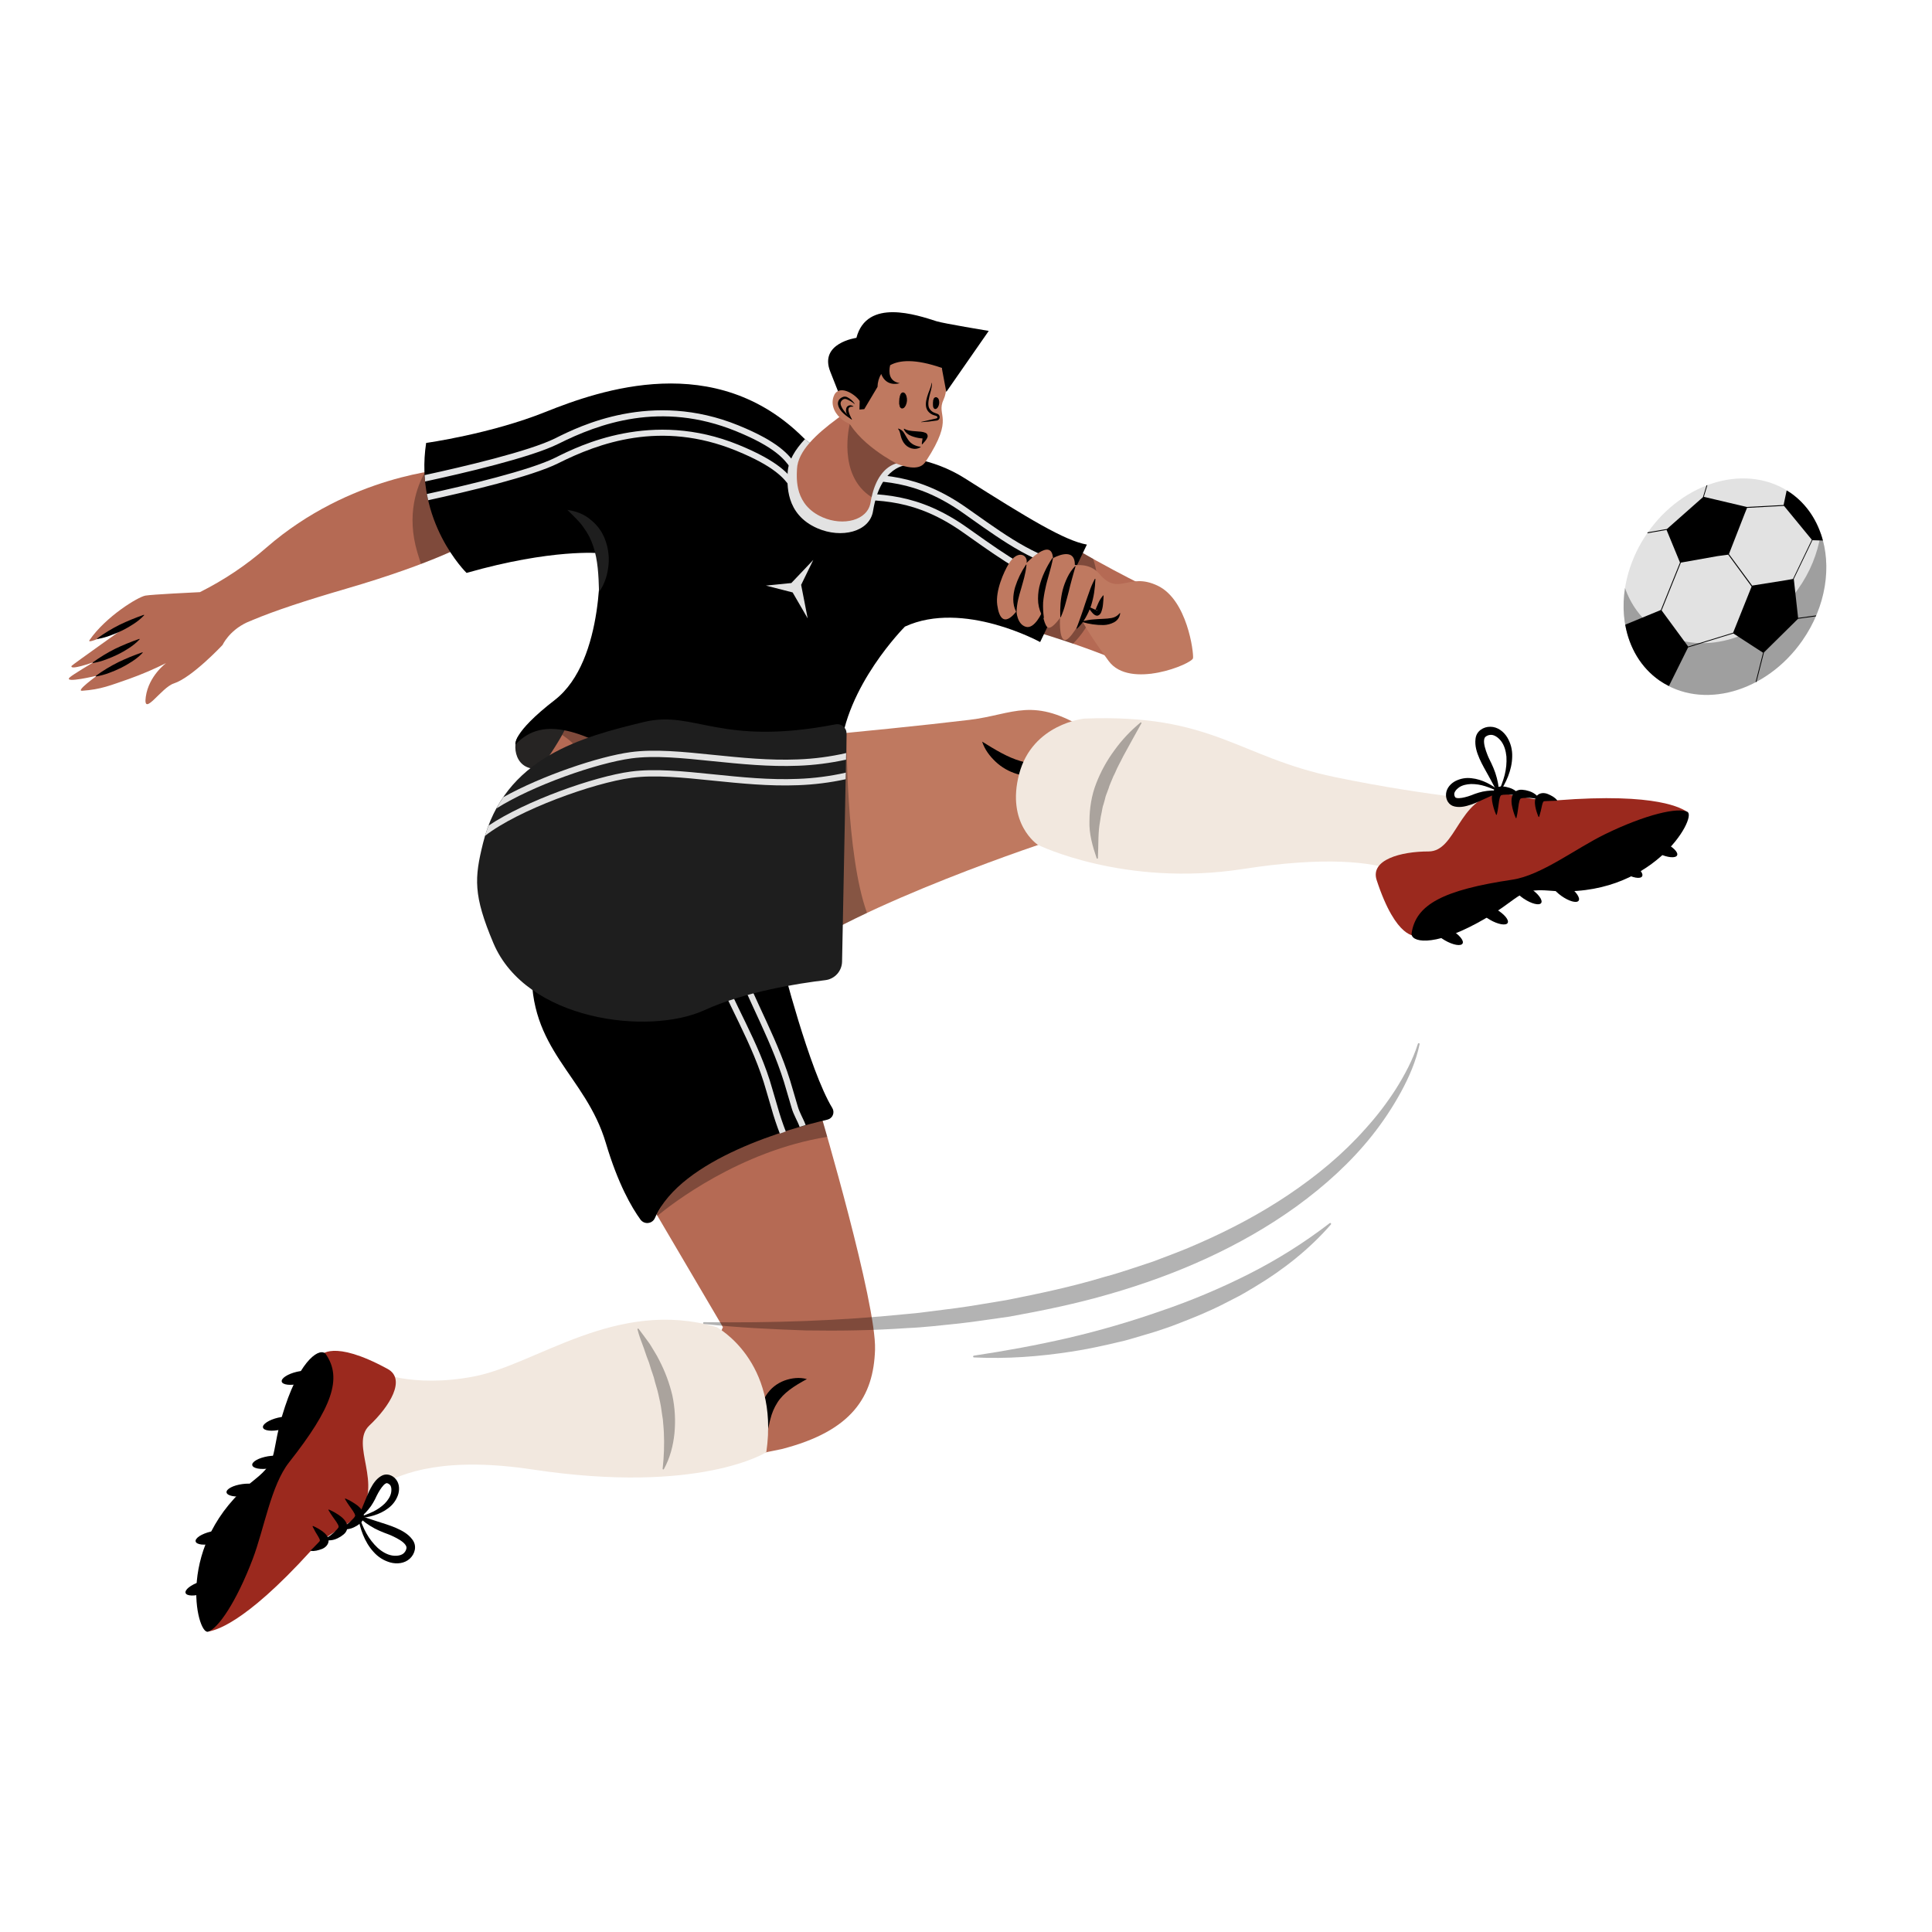 <svg width="165" height="165" viewBox="0 0 165 165" fill="none" xmlns="http://www.w3.org/2000/svg">
<path d="M40.245 46.258L38.182 40.069C38.182 40.069 29.908 40.554 22.77 46.75C21.034 48.266 19.135 49.541 17.072 50.571C16.505 50.598 13.014 50.767 12.423 50.866C11.782 50.975 9.034 52.659 7.65 54.663C7.253 55.234 11.146 53.25 11.146 53.25C11.146 53.25 6.153 56.791 6.115 56.868C5.906 57.3 8.002 56.55 8.002 56.55C8.002 56.55 6.172 57.633 5.945 57.862C5.411 58.395 8.288 57.702 8.288 57.702C8.288 57.702 6.437 59.034 7.007 58.994C8.635 58.883 9.443 58.525 11.015 57.984C12.1 57.595 13.155 57.145 14.185 56.631C14.185 56.631 12.703 57.712 12.451 59.51C12.196 61.309 13.777 58.714 14.845 58.369C16.407 57.863 19.008 55.081 19.008 55.081C19.008 55.081 19.551 53.883 21.061 53.169C21.153 53.13 21.249 53.09 21.343 53.049C21.402 53.027 21.457 53.001 21.519 52.98V52.975C23.483 52.147 26.158 51.272 29.547 50.284C37.299 48.027 40.245 46.258 40.245 46.258Z" fill="#B56A54"/>
<path d="M12.294 52.563C12.025 52.843 11.726 53.087 11.397 53.297C11.091 53.498 10.775 53.68 10.447 53.842C10.12 54.001 9.785 54.144 9.443 54.268C9.082 54.405 8.711 54.507 8.329 54.57H8.317C8.3 54.574 8.291 54.565 8.288 54.55C8.286 54.539 8.29 54.531 8.298 54.526C8.902 54.084 9.539 53.697 10.208 53.362C10.88 53.039 11.571 52.755 12.275 52.511C12.291 52.506 12.301 52.511 12.308 52.527C12.312 52.535 12.31 52.544 12.303 52.553L12.294 52.563Z" fill="black"/>
<path d="M11.911 54.617C11.641 54.897 11.342 55.141 11.014 55.351C10.708 55.552 10.391 55.734 10.063 55.895C9.736 56.055 9.401 56.196 9.059 56.322C8.698 56.459 8.327 56.561 7.946 56.624H7.934C7.916 56.626 7.908 56.619 7.904 56.602C7.904 56.593 7.908 56.585 7.915 56.578C8.52 56.138 9.156 55.749 9.824 55.414C10.498 55.091 11.187 54.809 11.893 54.565C11.909 54.558 11.919 54.563 11.925 54.581C11.928 54.589 11.926 54.598 11.919 54.605L11.911 54.617Z" fill="black"/>
<path d="M38.679 41.565L37.527 40.133C37.216 40.171 36.802 40.231 36.302 40.32C35.601 41.554 34.686 43.964 35.647 47.188C35.754 47.542 35.853 47.86 35.948 48.161C38.976 47.011 40.245 46.252 40.245 46.252L38.679 41.565Z" fill="black" fill-opacity="0.298"/>
<path d="M69.071 62.889C72.985 62.544 79 61.938 82.799 61.478C86.597 61.019 88.21 59.408 92.927 62.399L89.935 71.728C89.935 71.728 73.219 77.187 66.765 82.117L69.071 62.889Z" fill="#BF7960"/>
<path d="M83.878 63.338C85.035 64.054 86.065 64.683 87.165 65.001C87.716 65.168 88.28 65.242 88.856 65.221C89.452 65.24 90.049 65.084 90.738 64.983C90.291 65.493 89.703 65.924 89.002 66.107C88.282 66.321 87.563 66.318 86.847 66.098C86.154 65.888 85.544 65.538 85.016 65.041C84.513 64.563 84.093 64.001 83.878 63.338Z" fill="black"/>
<path d="M12.171 55.765C11.899 56.045 11.6 56.289 11.272 56.497C10.966 56.698 10.65 56.88 10.321 57.044C9.996 57.203 9.661 57.346 9.321 57.47C8.96 57.607 8.589 57.707 8.207 57.771H8.195C8.178 57.774 8.169 57.767 8.166 57.75C8.164 57.74 8.168 57.733 8.176 57.726C8.78 57.284 9.417 56.898 10.086 56.562C10.76 56.239 11.449 55.956 12.153 55.712C12.171 55.706 12.181 55.712 12.186 55.727C12.19 55.737 12.188 55.746 12.181 55.753L12.171 55.765Z" fill="black"/>
<path d="M44.192 62.996C43.721 63.788 44.019 66.39 46.911 65.469C49.806 64.548 48.565 61.091 48.565 61.091L45.189 62.013C45.189 62.013 44.376 62.686 44.192 62.996Z" fill="#262423"/>
<path d="M44.669 67.676C44.669 67.676 47.992 63.369 48.642 61.423L52.157 62.076L44.669 67.676Z" fill="#B56A54"/>
<path d="M50.447 61.832L48.306 62.203C48.218 62.382 48.12 62.568 48.012 62.762C48.524 63.111 49.191 63.637 49.385 64.123L49.471 64.085L51.045 62.908L50.447 61.832Z" fill="black" fill-opacity="0.298"/>
<path d="M83.846 52.465C87.163 53.64 91.025 54.529 96.092 56.667C101.159 58.807 96.159 56.17 96.159 56.17L98.261 50.297C98.261 50.297 92.979 47.766 88.778 44.949L83.846 52.465Z" fill="#B56A54"/>
<path d="M85.79 53.109C87.548 53.666 89.473 54.23 91.64 54.976C94.299 52.269 93.893 49.335 93.359 47.73C92.988 47.52 92.608 47.303 92.218 47.08L85.79 53.109Z" fill="black" fill-opacity="0.298"/>
<path d="M54.923 101.755L60.067 98.024L70.101 95.19C70.101 95.19 74.86 111.279 74.731 115.27C74.604 119.259 72.791 122.215 66.744 123.76L64.006 124.317L61.097 114.885L61.739 113.34L54.923 101.755Z" fill="#B56A54"/>
<path d="M68.912 117.779C67.807 118.375 66.913 118.956 66.39 119.788C66.115 120.221 65.918 120.689 65.796 121.187C65.717 121.445 65.682 121.727 65.608 122.011C65.57 122.313 65.514 122.614 65.443 122.911C65.283 122.635 65.151 122.348 65.044 122.047C64.99 121.739 64.886 121.421 64.898 121.091C64.873 120.39 65.051 119.745 65.433 119.158C65.82 118.565 66.346 118.147 67.009 117.899C67.629 117.679 68.29 117.607 68.912 117.779Z" fill="black"/>
<path d="M70.101 95.19L60.938 97.775L59.563 98.386L58.759 98.971L56.09 103.737L56.147 103.833C57.296 102.881 63.159 98.295 70.651 97.091C70.316 95.917 70.101 95.19 70.101 95.19Z" fill="black" fill-opacity="0.298"/>
<path d="M72.299 62.652L70.089 65.168L70.321 79.855C71.479 79.217 72.739 78.581 74.045 77.964C72.232 72.995 72.299 62.652 72.299 62.652Z" fill="black" fill-opacity="0.298"/>
<path d="M45.42 82.433L66.76 82.113C66.76 82.113 69.111 91.398 71.083 94.631C71.138 94.722 71.17 94.822 71.177 94.928C71.186 95.033 71.168 95.136 71.127 95.234C71.086 95.332 71.024 95.416 70.942 95.483C70.861 95.552 70.768 95.599 70.663 95.623C67.561 96.344 58.163 98.921 55.937 104.014C55.887 104.13 55.812 104.228 55.71 104.306C55.607 104.383 55.493 104.43 55.366 104.445C55.239 104.462 55.117 104.445 54.998 104.395C54.88 104.344 54.784 104.268 54.706 104.167C53.938 103.111 52.778 101.104 51.742 97.62C50.004 91.766 45.104 89.708 45.42 82.433Z" fill="black"/>
<path d="M66.387 94.457L65.96 93.003C64.845 88.997 62.49 85.439 61.385 82.244L60.818 82.252C61.932 85.449 64.309 89.079 65.441 93.146L65.868 94.603C66.094 95.416 66.345 96.147 66.6 96.814C66.772 96.752 66.94 96.693 67.11 96.633C66.856 95.978 66.61 95.258 66.387 94.457Z" fill="#E2E2E2"/>
<path d="M68.121 94.457L67.693 93.003C66.579 88.987 64.372 85.365 63.264 82.168L62.698 82.177C63.817 85.379 66.04 89.069 67.174 93.146L67.602 94.603C67.77 95.207 68.105 95.717 68.291 96.24C68.465 96.183 68.636 96.128 68.805 96.08C68.619 95.559 68.288 95.054 68.121 94.457Z" fill="#E2E2E2"/>
<path d="M68.64 37.407C71.147 39.913 76.96 37.407 82.397 40.848C87.831 44.291 90.939 46.176 92.824 46.509L88.832 54.835C88.832 54.835 82.27 51.222 77.287 53.512C77.287 53.512 72.168 58.628 71.765 64.293C71.361 69.96 58.494 67.478 54.249 65.049C50.002 62.621 46.451 60.957 44.024 63.589C44.024 63.589 43.689 62.642 47.372 59.788C51.765 56.391 51.215 47.243 51.215 47.243C51.215 47.243 47.157 46.841 39.846 48.929C39.846 48.929 35.365 44.571 36.394 37.828C36.394 37.828 41.884 37.065 46.578 35.184C51.272 33.304 61.101 29.874 68.64 37.407Z" fill="black"/>
<path d="M36.307 41.121C39.524 40.427 45.344 39.076 47.685 37.905C51.123 36.187 56.437 34.203 62.874 36.831C66.227 38.201 66.987 39.237 67.488 39.923C68.045 40.681 68.401 41.045 70.409 41.045C70.819 41.045 71.225 41.042 71.624 41.037C75.166 41.002 78.227 40.97 82.285 43.835L82.83 44.222C85.92 46.41 88.392 48.154 91.728 48.799L91.967 48.302C88.705 47.714 86.319 46.032 83.141 43.782L82.594 43.397C78.394 40.428 75.108 40.465 71.615 40.497C71.218 40.502 70.816 40.506 70.405 40.506C68.582 40.506 68.374 40.224 67.92 39.605C67.38 38.87 66.567 37.759 63.073 36.333C55.667 33.308 49.472 36.405 47.439 37.422C45.203 38.545 39.474 39.88 36.266 40.575C36.276 40.76 36.29 40.941 36.307 41.121Z" fill="#E4E5E6"/>
<path d="M91.241 49.809C88.338 49.115 86.077 47.518 83.141 45.44L82.593 45.053C78.392 42.085 75.102 42.121 71.613 42.154C71.216 42.159 70.814 42.163 70.403 42.163C68.58 42.163 68.374 41.879 67.918 41.26C67.378 40.526 66.565 39.416 63.071 37.989C55.665 34.965 49.472 38.062 47.437 39.081C45.242 40.179 39.7 41.484 36.458 42.19C36.492 42.371 36.529 42.548 36.568 42.721C39.83 42.011 45.404 40.702 47.68 39.562C51.117 37.843 56.432 35.86 62.868 38.488C66.222 39.858 66.981 40.894 67.483 41.58C68.04 42.338 68.396 42.702 70.403 42.702C70.814 42.702 71.22 42.697 71.618 42.694C75.157 42.661 78.222 42.625 82.28 45.493L82.828 45.88C85.692 47.908 88.024 49.553 91.004 50.297L91.241 49.809Z" fill="#E4E5E6"/>
<path d="M67.272 40.336C67.227 41.348 67.052 43.919 69.812 45.119C71.847 46.006 74.269 45.437 74.561 43.648C75.197 39.725 77.478 39.715 77.478 39.715L77.38 39.04C73.769 38.483 70.51 39.11 68.747 37.5C67.898 38.411 67.317 39.359 67.272 40.336Z" fill="#E2E2E2"/>
<path d="M75.822 32.402C74.47 34.237 68.201 36.981 68.066 40.056C68.026 40.932 67.875 43.142 70.255 44.181C72.01 44.947 74.1 44.456 74.349 42.912C74.896 39.529 76.866 39.521 76.866 39.521L75.822 32.402Z" fill="#B56A54"/>
<path d="M76.868 39.521L76.765 38.809L72.569 36.231C72.569 36.231 71.464 40.59 74.443 42.46C75.082 39.535 76.868 39.521 76.868 39.521Z" fill="black" fill-opacity="0.298"/>
<path d="M72.174 35.399C71.304 33.017 71.349 31.058 73.678 29.349C77.722 26.383 81.809 31.494 80.587 34.119C79.912 35.571 81.567 35.57 79.106 39.349C78.867 39.717 78.445 40.282 76.639 39.626C76.644 39.624 73.073 37.85 72.174 35.399Z" fill="#BF7960"/>
<path d="M79.991 27.438C78.298 26.895 74.032 25.443 73.14 28.854C73.14 28.854 69.922 29.289 70.912 31.749C72.184 34.911 71.816 34.21 71.816 34.21L71.981 35.095L73.812 34.942L74.943 33.041C74.953 32.648 75.056 32.278 75.256 31.938C75.716 33.119 76.837 32.723 76.837 32.723C75.926 32.565 75.883 31.818 76.02 31.192C76.797 30.757 78.131 30.62 80.431 31.419L80.817 33.473L84.442 28.262C84.442 28.262 80.573 27.622 79.991 27.438Z" fill="black"/>
<path d="M73.421 34.243C72.966 33.584 71.558 32.756 71.183 33.889C70.656 35.497 73.033 36.81 73.375 36.065L73.421 34.243Z" fill="#BF7960"/>
<path d="M72.739 35.798C72.677 35.688 71.131 34.494 72.057 34.069C72.322 33.947 72.989 34.495 72.989 34.495L72.739 35.798Z" fill="#BF7960"/>
<path d="M72.731 35.807C72.485 35.673 72.258 35.511 72.05 35.322C71.939 35.226 71.842 35.117 71.761 34.994C71.663 34.858 71.598 34.708 71.567 34.543C71.552 34.439 71.566 34.339 71.605 34.243C71.646 34.146 71.708 34.069 71.794 34.007C71.87 33.949 71.956 33.907 72.049 33.882C72.15 33.861 72.248 33.873 72.344 33.914C72.616 34.045 72.834 34.237 72.997 34.49C73.004 34.494 73.004 34.499 72.997 34.504C72.994 34.509 72.989 34.509 72.985 34.504C72.775 34.329 72.543 34.193 72.289 34.093C72.04 33.988 71.743 34.26 71.792 34.514C71.841 34.769 72.009 35.002 72.181 35.207C72.351 35.411 72.561 35.59 72.753 35.793C72.758 35.796 72.758 35.801 72.753 35.807C72.75 35.81 72.746 35.81 72.741 35.807H72.731Z" fill="black"/>
<path d="M72.745 35.839C72.628 35.767 72.526 35.676 72.444 35.568C72.359 35.451 72.298 35.325 72.26 35.188C72.246 35.104 72.246 35.02 72.26 34.935C72.272 34.824 72.325 34.734 72.418 34.671C72.612 34.557 72.769 34.629 72.887 34.707C72.891 34.712 72.891 34.717 72.887 34.722C72.884 34.726 72.882 34.727 72.877 34.727C72.757 34.727 72.619 34.721 72.53 34.801C72.44 34.882 72.451 35.021 72.476 35.138C72.504 35.26 72.543 35.377 72.598 35.489C72.647 35.606 72.71 35.709 72.757 35.833C72.758 35.838 72.757 35.841 72.751 35.843C72.75 35.844 72.748 35.844 72.745 35.843V35.839Z" fill="black"/>
<path d="M41.25 72.016C43.069 64.646 49.763 62.929 54.971 61.667C59.342 60.607 61.401 63.788 71.361 61.861C71.478 61.839 71.593 61.842 71.708 61.873C71.823 61.903 71.927 61.956 72.018 62.033C72.109 62.111 72.177 62.202 72.227 62.31C72.277 62.418 72.299 62.533 72.298 62.652L71.916 82.118C71.913 82.316 71.875 82.505 71.803 82.689C71.731 82.873 71.627 83.038 71.497 83.184C71.364 83.33 71.21 83.449 71.034 83.54C70.859 83.631 70.674 83.688 70.478 83.71C68.198 83.983 63.613 84.693 60.16 86.273C55.378 88.459 44.937 87.165 42.139 80.549C40.403 76.434 40.518 74.984 41.25 72.016Z" fill="#1E1E1E"/>
<path d="M92.606 61.37C92.606 61.37 88.186 61.799 87.044 66.081C85.903 70.362 88.636 72.151 88.636 72.151C88.636 72.151 96.011 75.792 106.16 74.216C120.252 72.028 121.754 76.156 121.754 76.156L128.396 68.487C128.396 68.487 122.275 68.078 114.003 66.366C105.731 64.654 103.591 60.942 92.606 61.37Z" fill="#F2E8DF"/>
<path d="M117.573 75.168C117 73.422 119.64 72.717 122.009 72.717C124.379 72.717 124.542 68.152 127.982 67.793C128.935 67.695 131.111 68.492 132.962 68.351C141.653 67.669 143.679 69.077 144.121 69.352C144.734 69.735 120.938 79.918 120.938 79.918C120.938 79.918 119.255 80.297 117.573 75.168Z" fill="#9B291E"/>
<path d="M120.558 79.688C120.93 77.246 123.255 76.007 129.164 75.127C131.631 74.759 134.592 72.452 137.089 71.237C140.577 69.541 143.334 68.918 144.121 69.348C144.951 69.8 141.092 76.814 132.371 76.068C129.472 75.821 129.984 76.761 126.148 78.837C122.312 80.914 120.442 80.45 120.558 79.688Z" fill="black"/>
<path d="M127.92 67.786C128.164 67.213 128.367 66.727 128.504 66.186C128.635 65.67 128.685 65.147 128.654 64.616C128.607 64.116 128.466 63.642 128.2 63.295C127.932 62.947 127.571 62.729 127.285 62.762C127.139 62.772 127.005 62.82 126.888 62.908C126.808 62.971 126.77 63.044 126.747 63.204C126.706 63.528 126.856 64.025 127.043 64.491C127.134 64.73 127.26 64.958 127.377 65.208C127.5 65.467 127.609 65.732 127.703 66.003C127.796 66.282 127.872 66.566 127.928 66.854C127.961 67 127.97 67.155 127.988 67.306L128.011 67.537C128.011 67.576 128.011 67.617 128.011 67.659V67.774C128.006 67.784 128.025 67.774 127.995 67.82C127.94 67.844 127.945 67.817 127.939 67.82C127.928 67.803 127.939 67.836 127.92 67.786ZM127.999 67.786C127.982 67.739 127.994 67.772 127.987 67.76C127.982 67.765 127.987 67.741 127.94 67.76C127.918 67.799 127.933 67.784 127.928 67.789V67.782L127.92 67.76L127.897 67.712L127.853 67.617L127.756 67.428L127.555 67.052L127.15 66.302C126.878 65.804 126.584 65.316 126.354 64.79C126.124 64.264 125.94 63.697 126.015 63.1C126.05 62.782 126.196 62.526 126.448 62.332C126.699 62.152 126.98 62.064 127.287 62.068C127.899 62.071 128.42 62.48 128.721 62.968C129.025 63.479 129.167 64.03 129.147 64.625C129.13 65.773 128.614 66.889 127.995 67.782L127.999 67.786Z" fill="black"/>
<path d="M129.772 68.021C129.332 67.861 129.026 67.867 128.724 67.861C128.578 67.88 128.406 67.858 128.301 67.892C128.207 67.903 128.176 67.935 128.193 67.933C128.198 67.915 128.179 67.918 128.138 68.002C128.083 68.081 128.073 68.226 128.031 68.379C127.978 68.698 127.951 69.09 127.841 69.542L127.834 69.566C127.829 69.587 127.815 69.596 127.792 69.59C127.782 69.589 127.774 69.582 127.768 69.57C127.615 69.212 127.505 68.839 127.438 68.456C127.385 68.085 127.385 67.614 127.732 67.325C127.911 67.201 128.109 67.148 128.325 67.165C128.525 67.177 128.717 67.215 128.906 67.279C129.298 67.399 129.609 67.631 129.836 67.975C129.848 67.994 129.845 68.009 129.826 68.021C129.815 68.026 129.805 68.026 129.795 68.021H129.772Z" fill="black"/>
<path d="M131.447 68.3C131.108 68.181 130.759 68.128 130.4 68.14C130.254 68.159 130.082 68.14 129.977 68.172C129.882 68.183 129.851 68.216 129.869 68.212C129.876 68.193 129.855 68.197 129.814 68.281C129.759 68.36 129.75 68.504 129.707 68.659C129.654 68.977 129.628 69.369 129.516 69.821L129.511 69.845C129.506 69.867 129.491 69.876 129.468 69.869C129.458 69.867 129.449 69.86 129.446 69.848C129.291 69.491 129.181 69.12 129.114 68.734C129.061 68.363 129.061 67.894 129.408 67.604C129.589 67.482 129.786 67.428 130.001 67.449C130.2 67.461 130.393 67.499 130.582 67.562C130.974 67.683 131.285 67.915 131.512 68.258C131.52 68.272 131.519 68.284 131.508 68.296C131.5 68.31 131.486 68.313 131.471 68.308L131.447 68.3Z" fill="black"/>
<path d="M132.92 68.386C132.535 68.386 132.244 68.416 131.991 68.42C131.947 68.418 131.902 68.423 131.857 68.435C131.871 68.456 131.804 68.463 131.801 68.47C131.758 68.48 131.813 68.502 131.832 68.454C131.863 68.36 131.746 68.528 131.694 68.783C131.634 69.101 131.557 69.415 131.46 69.725L131.452 69.75C131.445 69.771 131.429 69.778 131.409 69.771C131.4 69.767 131.393 69.762 131.39 69.752C131.268 69.467 131.177 69.173 131.118 68.867C131.07 68.57 131.048 68.212 131.276 67.937C131.531 67.677 131.928 67.698 132.208 67.82C132.486 67.942 132.779 68.081 132.98 68.344C132.99 68.358 132.99 68.37 132.976 68.38C132.971 68.384 132.966 68.386 132.961 68.386H132.92Z" fill="black"/>
<path d="M128.105 67.665C127.698 67.461 127.278 67.287 126.845 67.145C126.448 67.019 126.043 66.956 125.625 66.959C125.238 66.976 124.874 67.06 124.607 67.246C124.343 67.432 124.179 67.677 124.2 67.849C124.204 67.937 124.231 68.016 124.279 68.088C124.305 68.121 124.322 68.136 124.424 68.159C124.628 68.203 125.02 68.123 125.391 68.009C125.582 67.954 125.768 67.872 125.97 67.796C126.187 67.719 126.407 67.655 126.632 67.605C126.866 67.559 127.101 67.528 127.339 67.516C127.459 67.509 127.586 67.516 127.711 67.516L127.906 67.535L128.007 67.554L128.059 67.566L128.086 67.571H128.103C128.114 67.578 128.103 67.559 128.146 67.591C128.167 67.647 128.139 67.64 128.143 67.647C128.127 67.66 128.158 67.65 128.105 67.665ZM128.105 67.586C128.057 67.602 128.091 67.591 128.078 67.597C128.078 67.602 128.059 67.597 128.078 67.643C128.117 67.671 128.103 67.653 128.109 67.659H128.103L128.084 67.664L128.047 67.677L127.968 67.708L127.808 67.774L127.497 67.909L126.876 68.186C126.464 68.37 126.058 68.575 125.62 68.721C125.183 68.867 124.723 68.982 124.247 68.881C123.994 68.831 123.796 68.698 123.657 68.482C123.528 68.269 123.475 68.037 123.497 67.789C123.542 67.298 123.904 66.906 124.314 66.696C124.742 66.485 125.192 66.407 125.666 66.462C126.594 66.555 127.45 67.043 128.112 67.59L128.105 67.586Z" fill="black"/>
<path d="M61.201 113.34C61.201 113.34 66.588 116.193 65.446 124.025C65.446 124.025 59.766 127.657 45.476 125.5C38.33 124.42 34.359 125.613 32.175 127.074L29.586 129.032L29.595 121.753L32.091 117.1C32.091 117.1 35.154 118.575 40.485 117.554C45.817 116.531 52.654 110.83 61.201 113.34Z" fill="#F2E8DF"/>
<path d="M56.595 125.414C56.71 124.381 56.745 123.346 56.695 122.308C56.684 122.062 56.66 121.82 56.64 121.576C56.628 121.333 56.599 121.093 56.552 120.854C56.495 120.374 56.415 119.9 56.305 119.429C56.207 118.951 56.083 118.48 55.935 118.014C55.837 117.526 55.626 117.076 55.492 116.581C55.431 116.332 55.313 116.103 55.232 115.859L54.978 115.115C54.797 114.617 54.589 114.125 54.452 113.559L54.445 113.534C54.436 113.499 54.45 113.477 54.484 113.468C54.508 113.462 54.527 113.468 54.541 113.489C54.859 113.919 55.186 114.343 55.495 114.78C55.763 115.244 56.071 115.686 56.303 116.169C56.8 117.128 57.174 118.131 57.423 119.182C57.645 120.244 57.704 121.314 57.602 122.394C57.496 123.463 57.221 124.523 56.695 125.47C56.676 125.503 56.652 125.51 56.621 125.491C56.599 125.479 56.59 125.462 56.592 125.438L56.595 125.414Z" fill="black" fill-opacity="0.298"/>
<path d="M97.465 61.801C96.917 62.796 96.398 63.711 95.915 64.609C95.695 65.074 95.432 65.5 95.25 65.964C95.203 66.079 95.141 66.186 95.086 66.296L94.945 66.636C94.858 66.863 94.744 67.083 94.684 67.317L94.43 67.997C94.368 68.229 94.32 68.463 94.243 68.693C94.151 68.922 94.138 69.161 94.083 69.398C94.026 69.635 93.983 69.876 93.954 70.118C93.765 71.1 93.821 72.1 93.766 73.257V73.282C93.766 73.313 93.751 73.33 93.72 73.334C93.689 73.339 93.67 73.327 93.66 73.298C93.313 72.279 93.001 71.213 93.044 70.113C93.051 69.028 93.22 67.932 93.615 66.916C94.01 65.897 94.531 64.948 95.181 64.07C95.817 63.188 96.556 62.403 97.395 61.712C97.424 61.686 97.451 61.688 97.475 61.719C97.491 61.737 97.493 61.758 97.481 61.779L97.465 61.801Z" fill="black" fill-opacity="0.298"/>
<path d="M51.16 50.552C51.121 49.113 51.059 47.824 50.667 46.657C50.478 46.069 50.198 45.528 49.828 45.033C49.471 44.505 48.974 44.077 48.462 43.55C49.172 43.646 49.902 43.906 50.473 44.414C51.09 44.913 51.516 45.54 51.753 46.298C51.99 47.027 52.051 47.769 51.937 48.527C51.831 49.252 51.595 49.961 51.16 50.552Z" fill="#1E1E1E"/>
<path d="M87.674 48.079C87.674 48.079 89.813 45.815 89.928 47.671C89.928 47.671 91.843 46.571 91.795 48.281C91.795 48.281 93.076 48.054 93.863 48.984C95.57 50.999 96.334 48.812 98.866 50.019C101.399 51.224 101.955 55.729 101.889 56.21C101.826 56.693 96.498 58.91 94.688 56.458C92.876 54.003 92.352 52.889 92.352 52.889C92.352 52.889 91.353 54.837 90.888 54.651C90.424 54.465 90.532 52.764 90.532 52.764C90.532 52.764 89.913 53.661 89.552 53.611C89.191 53.561 89.009 52.25 89.009 52.25C89.009 52.25 88.371 53.757 87.608 53.531C86.845 53.304 86.812 52.195 86.812 52.195C86.812 52.195 85.504 54.087 85.169 51.666C84.999 50.444 85.747 48.818 86.133 48.178C86.914 46.877 87.808 47.4 87.674 48.079Z" fill="#BF7960"/>
<path d="M79.59 32.709C79.609 33.153 79.425 33.548 79.353 33.942C79.272 34.327 79.224 34.739 79.432 34.973C79.539 35.112 79.674 35.21 79.841 35.265L79.972 35.312C79.98 35.319 80.147 35.348 80.211 35.472C80.245 35.527 80.259 35.588 80.254 35.654C80.247 35.719 80.223 35.776 80.18 35.826C80.135 35.872 80.082 35.9 80.02 35.913L79.941 35.924C79.525 35.991 79.109 36.034 78.689 36.053C78.681 36.054 78.676 36.053 78.676 36.044C78.676 36.039 78.679 36.034 78.684 36.03L79.9 35.75C79.953 35.736 80.008 35.734 80.034 35.698C80.066 35.659 80.068 35.618 80.04 35.575C79.991 35.506 79.86 35.502 79.769 35.463C79.561 35.399 79.387 35.282 79.25 35.112C78.982 34.755 79.066 34.282 79.179 33.894C79.288 33.492 79.504 33.117 79.563 32.711C79.564 32.703 79.568 32.699 79.575 32.699C79.583 32.699 79.588 32.701 79.59 32.709Z" fill="black"/>
<path d="M77.117 33.571C77.153 33.572 77.187 33.591 77.218 33.626C77.249 33.66 77.275 33.706 77.297 33.768C77.318 33.828 77.334 33.899 77.342 33.976C77.351 34.055 77.352 34.136 77.347 34.219C77.34 34.303 77.328 34.384 77.309 34.459C77.29 34.535 77.265 34.602 77.236 34.66C77.206 34.717 77.174 34.76 77.138 34.791C77.101 34.82 77.065 34.834 77.029 34.83C76.993 34.829 76.959 34.81 76.928 34.775C76.897 34.741 76.869 34.693 76.849 34.633C76.826 34.573 76.811 34.502 76.802 34.425C76.794 34.346 76.794 34.265 76.799 34.181C76.804 34.098 76.818 34.017 76.837 33.942C76.856 33.864 76.88 33.799 76.911 33.741C76.94 33.684 76.972 33.639 77.009 33.61C77.045 33.581 77.081 33.567 77.117 33.571Z" fill="black"/>
<path d="M76.796 34.179C76.787 34.303 76.799 34.425 76.835 34.544C76.868 34.654 76.954 34.782 77.029 34.772C77.103 34.764 77.15 34.645 77.175 34.544C77.205 34.434 77.224 34.322 77.229 34.21C77.237 34.097 77.236 33.983 77.222 33.871C77.21 33.767 77.172 33.645 77.109 33.626C77.047 33.605 76.933 33.722 76.887 33.823C76.834 33.937 76.803 34.055 76.796 34.179ZM76.796 34.179C76.801 34.055 76.822 33.933 76.856 33.813C76.897 33.703 76.925 33.541 77.117 33.511C77.315 33.538 77.368 33.71 77.414 33.828C77.493 34.098 77.475 34.36 77.359 34.616C77.296 34.726 77.22 34.887 77.021 34.887C76.835 34.831 76.83 34.666 76.804 34.552C76.787 34.428 76.784 34.305 76.796 34.179Z" fill="black"/>
<path d="M79.676 34.382C79.659 34.647 79.738 34.868 79.853 34.877C79.968 34.886 80.077 34.676 80.092 34.411C80.106 34.145 80.028 33.985 79.912 33.978C79.796 33.969 79.695 34.115 79.676 34.382Z" fill="black"/>
<path d="M79.676 34.382C79.661 34.545 79.723 34.784 79.846 34.822C79.925 34.812 79.965 34.592 79.977 34.449C79.991 34.306 80.001 34.105 79.924 34.042C79.882 34.007 79.798 34.054 79.752 34.127C79.707 34.207 79.683 34.291 79.676 34.382ZM79.676 34.382C79.68 34.289 79.695 34.2 79.721 34.112C79.73 34.055 79.757 34.007 79.803 33.969C79.85 33.933 79.901 33.918 79.96 33.921C80.087 33.959 80.163 34.043 80.188 34.174C80.216 34.274 80.221 34.373 80.206 34.475C80.194 34.576 80.161 34.671 80.111 34.76C80.059 34.834 79.972 34.973 79.814 34.92C79.695 34.846 79.699 34.738 79.681 34.65C79.671 34.561 79.671 34.471 79.676 34.382Z" fill="black"/>
<path d="M78.607 38.204C78.365 38.339 78.112 38.368 77.845 38.294C77.569 38.213 77.349 38.053 77.184 37.816C77.058 37.625 76.971 37.419 76.921 37.196C76.866 37.022 76.874 36.855 76.709 36.645L76.701 36.633C76.694 36.625 76.694 36.618 76.699 36.609C76.704 36.601 76.713 36.599 76.721 36.601C76.945 36.668 77.112 36.804 77.227 37.006C77.345 37.189 77.435 37.385 77.558 37.553C77.675 37.73 77.826 37.869 78.012 37.972C78.201 38.069 78.402 38.13 78.614 38.158C78.626 38.161 78.633 38.168 78.629 38.182C78.629 38.189 78.626 38.194 78.619 38.197L78.607 38.204Z" fill="black"/>
<path d="M79.042 36.967C78.922 36.915 78.798 36.883 78.667 36.869L77.925 36.81C77.686 36.783 77.433 36.745 77.229 36.618C77.22 36.613 77.213 36.613 77.205 36.618C77.189 36.625 77.184 36.635 77.191 36.652L77.198 36.666C77.322 36.97 77.621 37.158 77.87 37.249C78.105 37.336 78.346 37.397 78.595 37.428C78.674 37.428 78.753 37.441 78.786 37.443L78.781 37.479C78.781 37.615 78.728 37.733 78.729 37.9V37.924C78.729 37.931 78.731 37.936 78.736 37.941C78.748 37.952 78.758 37.952 78.769 37.941C78.932 37.754 79.125 37.584 79.214 37.326C79.236 37.254 79.229 37.184 79.197 37.115C79.164 37.046 79.112 36.996 79.042 36.967Z" fill="black"/>
<path d="M142.143 71.969C142.316 72.05 142.478 72.139 142.625 72.237C142.775 72.337 142.9 72.437 143.002 72.538C143.105 72.64 143.175 72.734 143.215 72.822C143.255 72.911 143.26 72.987 143.23 73.05C143.201 73.112 143.139 73.157 143.047 73.184C142.954 73.212 142.835 73.219 142.693 73.207C142.55 73.195 142.392 73.162 142.22 73.112C142.05 73.062 141.878 72.997 141.704 72.916C141.531 72.835 141.369 72.746 141.22 72.648C141.072 72.55 140.946 72.449 140.843 72.349C140.742 72.248 140.671 72.151 140.632 72.064C140.592 71.974 140.587 71.899 140.616 71.835C140.646 71.773 140.706 71.729 140.8 71.701C140.893 71.674 141.012 71.667 141.154 71.679C141.297 71.692 141.455 71.724 141.625 71.773C141.797 71.823 141.969 71.89 142.143 71.969Z" fill="black"/>
<path d="M139.25 73.667C139.416 73.762 139.569 73.867 139.71 73.977C139.851 74.088 139.966 74.2 140.061 74.31C140.154 74.42 140.216 74.522 140.248 74.613C140.279 74.706 140.277 74.781 140.243 74.841C140.209 74.901 140.143 74.941 140.049 74.96C139.953 74.979 139.834 74.977 139.691 74.951C139.55 74.925 139.396 74.881 139.229 74.816C139.062 74.75 138.896 74.669 138.729 74.575C138.562 74.479 138.409 74.376 138.27 74.264C138.129 74.152 138.012 74.042 137.919 73.932C137.826 73.822 137.763 73.721 137.732 73.628C137.699 73.537 137.701 73.459 137.735 73.399C137.77 73.339 137.835 73.3 137.931 73.281C138.026 73.262 138.146 73.265 138.287 73.291C138.43 73.315 138.584 73.36 138.751 73.425C138.918 73.49 139.085 73.571 139.25 73.667Z" fill="black"/>
<path d="M130.714 75.883C130.874 75.989 131.02 76.103 131.151 76.223C131.283 76.343 131.392 76.46 131.477 76.577C131.562 76.692 131.618 76.797 131.642 76.892C131.668 76.984 131.661 77.06 131.624 77.118C131.586 77.175 131.517 77.21 131.421 77.223C131.325 77.235 131.208 77.223 131.068 77.189C130.929 77.155 130.778 77.1 130.616 77.024C130.455 76.948 130.295 76.857 130.135 76.751C129.977 76.644 129.831 76.531 129.7 76.41C129.568 76.29 129.46 76.173 129.374 76.056C129.288 75.941 129.233 75.836 129.209 75.742C129.183 75.649 129.19 75.573 129.228 75.515C129.265 75.458 129.334 75.422 129.43 75.41C129.527 75.398 129.644 75.408 129.783 75.443C129.922 75.479 130.073 75.534 130.235 75.609C130.396 75.685 130.556 75.776 130.714 75.883Z" fill="black"/>
<path d="M127.772 77.651C127.937 77.746 128.09 77.849 128.229 77.961C128.368 78.073 128.485 78.183 128.578 78.293C128.669 78.403 128.731 78.504 128.764 78.595C128.795 78.688 128.793 78.763 128.759 78.824C128.724 78.884 128.659 78.923 128.564 78.941C128.468 78.959 128.35 78.956 128.209 78.932C128.068 78.906 127.913 78.861 127.748 78.796C127.581 78.731 127.416 78.65 127.25 78.554C127.085 78.459 126.932 78.354 126.792 78.244C126.653 78.133 126.536 78.023 126.443 77.913C126.352 77.803 126.29 77.701 126.258 77.608C126.227 77.517 126.229 77.442 126.263 77.382C126.297 77.321 126.363 77.282 126.457 77.263C126.553 77.244 126.672 77.248 126.813 77.273C126.954 77.299 127.109 77.344 127.274 77.409C127.44 77.474 127.605 77.555 127.772 77.651Z" fill="black"/>
<path d="M123.922 79.408C124.087 79.504 124.24 79.607 124.379 79.717C124.518 79.829 124.635 79.941 124.728 80.051C124.819 80.159 124.881 80.26 124.914 80.353C124.945 80.444 124.943 80.52 124.908 80.58C124.874 80.64 124.809 80.68 124.714 80.699C124.618 80.718 124.499 80.714 124.358 80.689C124.218 80.663 124.063 80.618 123.898 80.553C123.731 80.487 123.566 80.407 123.399 80.31C123.234 80.216 123.081 80.113 122.942 80.001C122.803 79.889 122.686 79.779 122.593 79.669C122.502 79.559 122.439 79.458 122.408 79.367C122.377 79.274 122.379 79.198 122.413 79.138C122.447 79.078 122.513 79.04 122.607 79.021C122.703 79.002 122.82 79.006 122.963 79.03C123.104 79.056 123.258 79.1 123.423 79.166C123.59 79.233 123.755 79.312 123.922 79.408Z" fill="black"/>
<path d="M133.949 75.663C134.104 75.773 134.246 75.891 134.375 76.015C134.502 76.139 134.607 76.259 134.69 76.378C134.77 76.496 134.824 76.603 134.846 76.698C134.868 76.792 134.86 76.868 134.819 76.924C134.779 76.979 134.71 77.014 134.614 77.022C134.518 77.033 134.399 77.017 134.262 76.979C134.122 76.94 133.975 76.88 133.815 76.799C133.657 76.718 133.499 76.622 133.344 76.512C133.187 76.4 133.047 76.283 132.918 76.158C132.789 76.034 132.684 75.914 132.603 75.795C132.521 75.677 132.469 75.57 132.447 75.475C132.424 75.381 132.433 75.305 132.472 75.25C132.514 75.194 132.581 75.161 132.679 75.151C132.775 75.142 132.892 75.156 133.031 75.195C133.169 75.233 133.318 75.293 133.476 75.374C133.636 75.455 133.792 75.551 133.949 75.663Z" fill="black"/>
<path d="M33.103 116.911C34.715 117.788 33.276 120.113 31.549 121.739C29.822 123.365 32.83 126.801 30.57 129.42C29.944 130.146 27.811 131.056 26.563 132.431C20.7 138.885 18.26 139.25 17.748 139.351C17.04 139.492 27.4 115.761 27.4 115.761C27.4 115.761 28.366 114.33 33.103 116.911Z" fill="#9B291E"/>
<path d="M27.834 115.665C29.234 117.7 28.39 120.197 24.688 124.89C23.143 126.849 22.566 130.558 21.579 133.155C20.199 136.78 18.618 139.126 17.748 139.351C16.835 139.59 14.843 131.835 21.706 126.4C23.987 124.594 22.973 124.259 24.345 120.118C25.718 115.978 27.397 115.031 27.834 115.665Z" fill="black"/>
<path d="M30.619 129.382C30.834 129.965 31.018 130.462 31.29 130.95C31.547 131.414 31.871 131.83 32.256 132.194C32.632 132.528 33.058 132.775 33.491 132.846C33.923 132.916 34.337 132.828 34.524 132.607C34.624 132.5 34.686 132.373 34.713 132.23C34.725 132.131 34.706 132.05 34.612 131.919C34.421 131.653 33.971 131.395 33.515 131.184C33.285 131.072 33.039 130.991 32.783 130.891C32.513 130.787 32.252 130.668 31.996 130.537C31.738 130.396 31.489 130.243 31.25 130.073C31.126 129.987 31.011 129.879 30.896 129.783L30.721 129.632C30.693 129.606 30.666 129.573 30.642 129.542L30.6 129.496L30.58 129.47L30.566 129.455C30.566 129.443 30.557 129.465 30.545 129.41C30.57 129.355 30.585 129.379 30.587 129.372C30.602 129.375 30.573 129.36 30.619 129.382ZM30.566 129.437C30.612 129.458 30.58 129.444 30.593 129.448C30.593 129.441 30.606 129.463 30.625 129.413C30.614 129.369 30.614 129.391 30.614 129.384H30.621L30.643 129.394L30.692 129.415L30.79 129.453L30.989 129.523L31.391 129.661L32.201 129.927C32.74 130.104 33.287 130.259 33.816 130.489C34.344 130.721 34.866 131.001 35.22 131.488C35.411 131.744 35.482 132.029 35.43 132.345C35.37 132.648 35.227 132.904 35 133.114C34.552 133.53 33.892 133.592 33.338 133.442C32.766 133.28 32.285 132.975 31.893 132.528C31.116 131.679 30.729 130.512 30.564 129.437H30.566Z" fill="black"/>
<path d="M29.11 130.481C29.441 130.336 29.733 130.135 29.985 129.877C30.081 129.766 30.219 129.666 30.272 129.564C30.332 129.494 30.334 129.449 30.324 129.463C30.331 129.48 30.345 129.463 30.317 129.374C30.305 129.281 30.21 129.167 30.135 129.027C29.953 128.755 29.707 128.454 29.478 128.049L29.466 128.028C29.456 128.007 29.459 127.992 29.48 127.982C29.49 127.976 29.501 127.976 29.511 127.982C29.868 128.136 30.204 128.332 30.515 128.566C30.809 128.8 31.13 129.142 31.072 129.592C31.025 129.803 30.917 129.977 30.747 130.111C30.594 130.238 30.427 130.345 30.247 130.429C29.877 130.609 29.492 130.654 29.093 130.56C29.071 130.554 29.062 130.541 29.069 130.518C29.071 130.508 29.078 130.499 29.088 130.496L29.11 130.481Z" fill="black"/>
<path d="M27.699 131.424C28.127 131.239 28.347 131.025 28.574 130.823C28.669 130.709 28.808 130.61 28.861 130.51C28.923 130.438 28.923 130.393 28.913 130.407C28.919 130.424 28.933 130.407 28.906 130.319C28.894 130.225 28.799 130.111 28.724 129.97C28.541 129.699 28.296 129.398 28.067 128.992L28.055 128.972C28.045 128.951 28.048 128.935 28.069 128.925C28.079 128.92 28.089 128.92 28.1 128.925C28.457 129.082 28.791 129.276 29.103 129.51C29.397 129.743 29.717 130.085 29.66 130.536C29.614 130.747 29.506 130.921 29.335 131.055C29.183 131.182 29.016 131.288 28.835 131.373C28.466 131.555 28.081 131.598 27.68 131.503C27.66 131.498 27.651 131.484 27.656 131.462C27.66 131.452 27.667 131.443 27.675 131.44L27.699 131.424Z" fill="black"/>
<path d="M26.568 132.373C26.85 132.112 27.038 131.888 27.22 131.713C27.259 131.67 27.299 131.632 27.306 131.608C27.283 131.603 27.326 131.553 27.325 131.546C27.349 131.508 27.294 131.531 27.314 131.577C27.356 131.668 27.326 131.465 27.189 131.244C27.014 130.972 26.854 130.689 26.711 130.398L26.699 130.372C26.69 130.352 26.696 130.338 26.716 130.329C26.725 130.324 26.733 130.324 26.744 130.329C27.027 130.453 27.295 130.606 27.546 130.786C27.785 130.972 28.047 131.216 28.065 131.575C28.058 131.938 27.754 132.198 27.467 132.299C27.18 132.4 26.873 132.5 26.544 132.447C26.529 132.443 26.522 132.435 26.524 132.418C26.525 132.412 26.529 132.407 26.532 132.404L26.568 132.373Z" fill="black"/>
<path d="M30.564 129.599C30.999 129.468 31.424 129.307 31.836 129.114C32.213 128.935 32.55 128.702 32.852 128.416C33.122 128.136 33.33 127.825 33.397 127.509C33.464 127.191 33.413 126.9 33.28 126.792C33.218 126.73 33.144 126.689 33.06 126.668C33.019 126.663 32.998 126.662 32.907 126.715C32.727 126.825 32.496 127.151 32.306 127.488C32.204 127.66 32.125 127.846 32.029 128.04C31.924 128.246 31.807 128.442 31.678 128.633C31.541 128.827 31.39 129.009 31.224 129.183C31.144 129.271 31.044 129.353 30.951 129.436L30.791 129.556L30.705 129.611L30.661 129.638L30.637 129.652L30.621 129.663C30.609 129.663 30.63 129.671 30.576 129.678C30.523 129.65 30.549 129.637 30.542 129.633C30.535 129.63 30.539 129.645 30.564 129.599ZM30.614 129.657C30.638 129.614 30.621 129.644 30.626 129.632C30.631 129.618 30.642 129.62 30.595 129.595C30.549 129.602 30.571 129.606 30.564 129.606L30.573 129.589L30.592 129.553L30.628 129.472L30.697 129.317L30.831 129.006L31.092 128.379C31.267 127.961 31.424 127.535 31.642 127.127C31.86 126.72 32.118 126.323 32.532 126.07C32.751 125.931 32.986 125.895 33.237 125.957C33.478 126.026 33.674 126.158 33.827 126.356C34.133 126.744 34.134 127.277 33.981 127.708C33.815 128.155 33.54 128.521 33.156 128.807C32.431 129.367 31.472 129.602 30.614 129.661V129.657Z" fill="black"/>
<path d="M18.585 135.138C18.607 135.204 18.592 135.278 18.544 135.362C18.494 135.446 18.413 135.532 18.299 135.621C18.188 135.709 18.05 135.795 17.892 135.876C17.732 135.957 17.562 136.027 17.382 136.087C17.2 136.147 17.021 136.192 16.846 136.223C16.67 136.254 16.51 136.266 16.366 136.263C16.222 136.259 16.106 136.238 16.017 136.201C15.926 136.163 15.871 136.111 15.849 136.046C15.828 135.981 15.842 135.905 15.892 135.823C15.94 135.738 16.02 135.652 16.134 135.563C16.247 135.474 16.383 135.389 16.541 135.309C16.701 135.228 16.871 135.157 17.053 135.097C17.234 135.037 17.413 134.991 17.588 134.961C17.765 134.931 17.925 134.917 18.067 134.92C18.212 134.925 18.329 134.946 18.418 134.984C18.508 135.02 18.562 135.073 18.585 135.138Z" fill="black"/>
<path d="M19.504 130.982C19.52 131.05 19.499 131.123 19.444 131.201C19.387 131.28 19.3 131.359 19.179 131.438C19.059 131.515 18.916 131.589 18.751 131.655C18.586 131.722 18.411 131.777 18.225 131.82C18.041 131.864 17.859 131.893 17.682 131.909C17.505 131.923 17.345 131.923 17.203 131.907C17.06 131.89 16.947 131.859 16.861 131.814C16.775 131.77 16.725 131.713 16.709 131.646C16.692 131.579 16.713 131.505 16.77 131.428C16.825 131.349 16.914 131.27 17.033 131.19C17.153 131.113 17.296 131.041 17.461 130.974C17.626 130.907 17.801 130.852 17.986 130.809C18.172 130.764 18.353 130.735 18.53 130.72C18.708 130.706 18.868 130.706 19.009 130.723C19.152 130.738 19.267 130.769 19.351 130.814C19.437 130.859 19.489 130.915 19.504 130.982Z" fill="black"/>
<path d="M24.384 124.649C24.396 124.718 24.37 124.788 24.31 124.864C24.248 124.939 24.154 125.012 24.03 125.082C23.904 125.153 23.757 125.216 23.587 125.271C23.416 125.326 23.238 125.369 23.05 125.402C22.861 125.433 22.677 125.45 22.498 125.453C22.322 125.457 22.16 125.445 22.019 125.419C21.878 125.393 21.766 125.354 21.684 125.304C21.601 125.252 21.553 125.192 21.543 125.125C21.531 125.056 21.557 124.984 21.619 124.91C21.679 124.835 21.773 124.762 21.899 124.692C22.022 124.621 22.17 124.558 22.34 124.503C22.511 124.448 22.689 124.405 22.878 124.372C23.066 124.341 23.25 124.324 23.428 124.321C23.607 124.317 23.767 124.329 23.908 124.355C24.049 124.381 24.161 124.419 24.243 124.47C24.326 124.522 24.374 124.58 24.384 124.649Z" fill="black"/>
<path d="M25.265 121.253C25.281 121.32 25.26 121.394 25.204 121.473C25.147 121.552 25.059 121.631 24.939 121.708C24.819 121.787 24.676 121.859 24.509 121.926C24.344 121.992 24.167 122.047 23.982 122.091C23.796 122.134 23.614 122.164 23.437 122.179C23.258 122.193 23.098 122.193 22.956 122.176C22.813 122.16 22.698 122.128 22.612 122.083C22.526 122.038 22.476 121.981 22.46 121.914C22.443 121.847 22.464 121.773 22.521 121.694C22.577 121.615 22.667 121.536 22.787 121.459C22.907 121.38 23.05 121.308 23.215 121.241C23.382 121.175 23.557 121.12 23.743 121.076C23.928 121.033 24.11 121.003 24.289 120.988C24.466 120.973 24.626 120.974 24.77 120.991C24.913 121.007 25.027 121.038 25.113 121.084C25.198 121.129 25.248 121.186 25.265 121.253Z" fill="black"/>
<path d="M26.866 117.334C26.881 117.401 26.86 117.475 26.805 117.554C26.749 117.633 26.659 117.712 26.539 117.789C26.419 117.868 26.276 117.941 26.111 118.008C25.944 118.073 25.769 118.128 25.584 118.173C25.396 118.216 25.214 118.245 25.037 118.26C24.858 118.274 24.698 118.274 24.556 118.257C24.413 118.241 24.299 118.209 24.214 118.164C24.128 118.119 24.076 118.063 24.061 117.996C24.045 117.929 24.066 117.855 24.122 117.776C24.177 117.697 24.267 117.617 24.387 117.54C24.508 117.461 24.65 117.389 24.817 117.322C24.982 117.257 25.157 117.202 25.345 117.157C25.53 117.114 25.712 117.085 25.889 117.069C26.068 117.054 26.228 117.055 26.371 117.073C26.513 117.088 26.627 117.119 26.713 117.165C26.799 117.21 26.85 117.267 26.866 117.334Z" fill="black"/>
<path d="M22.203 127.065C22.211 127.134 22.184 127.205 22.12 127.279C22.057 127.351 21.96 127.421 21.833 127.488C21.706 127.555 21.557 127.614 21.386 127.664C21.215 127.713 21.034 127.751 20.845 127.777C20.656 127.803 20.472 127.815 20.293 127.811C20.114 127.81 19.955 127.794 19.814 127.763C19.674 127.732 19.563 127.691 19.482 127.638C19.401 127.584 19.357 127.523 19.346 127.456C19.338 127.387 19.365 127.315 19.429 127.242C19.492 127.169 19.589 127.1 19.716 127.033C19.843 126.966 19.991 126.907 20.163 126.857C20.334 126.808 20.515 126.77 20.704 126.744C20.893 126.718 21.077 126.706 21.256 126.708C21.434 126.711 21.594 126.727 21.734 126.758C21.875 126.787 21.985 126.83 22.067 126.883C22.148 126.937 22.192 126.997 22.203 127.065Z" fill="black"/>
<path d="M72.234 65.988C70.887 66.292 69.522 66.469 68.142 66.519C65.698 66.621 63.273 66.37 60.93 66.131C58.352 65.868 55.916 65.618 53.857 65.897C50.755 66.316 44.875 68.394 41.718 70.515C41.611 70.795 41.513 71.082 41.424 71.383C44.255 69.173 50.662 66.871 53.929 66.428C55.923 66.16 58.33 66.404 60.875 66.667C63.236 66.906 65.68 67.157 68.162 67.059C69.531 67.009 70.882 66.841 72.22 66.55L72.234 65.988Z" fill="#E2E2E2"/>
<path d="M68.142 64.857C65.698 64.957 63.273 64.707 60.93 64.469C58.352 64.204 55.916 63.955 53.857 64.235C51.135 64.603 46.264 66.251 42.981 68.085C42.766 68.396 42.57 68.717 42.39 69.049C45.523 67.066 50.994 65.165 53.929 64.768C55.923 64.499 58.329 64.744 60.875 65.007C63.236 65.245 65.682 65.496 68.162 65.398C69.543 65.347 70.905 65.173 72.255 64.876L72.265 64.314C70.907 64.625 69.532 64.805 68.142 64.857Z" fill="#E2E2E2"/>
<path d="M121.237 89.188C120.936 90.63 120.341 91.987 119.639 93.28C118.927 94.578 118.111 95.807 117.191 96.967C115.349 99.289 113.121 101.289 110.727 103.029C105.913 106.501 100.409 108.89 94.773 110.512C91.951 111.334 89.079 111.927 86.2 112.446C84.751 112.64 83.309 112.879 81.859 113.037C80.406 113.18 78.959 113.364 77.503 113.422C74.597 113.625 71.687 113.67 68.786 113.623C65.881 113.518 62.987 113.384 60.105 113.07H60.098C60.062 113.058 60.044 113.03 60.046 112.991C60.048 112.951 60.068 112.927 60.106 112.918C65.874 112.992 71.644 112.81 77.383 112.228C78.1 112.171 78.817 112.087 79.531 111.989L81.677 111.715C83.108 111.526 84.521 111.258 85.944 111.035C88.768 110.478 91.592 109.881 94.349 109.044C95.743 108.677 97.097 108.188 98.467 107.743C99.813 107.233 101.165 106.74 102.477 106.145C105.112 104.988 107.664 103.635 110.053 102.028C112.44 100.421 114.68 98.582 116.589 96.425C117.561 95.358 118.435 94.219 119.214 93.003C119.974 91.788 120.666 90.504 121.093 89.143C121.11 89.097 121.141 89.081 121.189 89.093C121.234 89.11 121.249 89.141 121.237 89.188Z" fill="black" fill-opacity="0.298"/>
<path d="M113.658 104.583C111.822 106.69 109.593 108.45 107.192 109.887C106.592 110.248 105.992 110.615 105.361 110.921C104.741 111.244 104.119 111.566 103.481 111.856C102.845 112.147 102.202 112.422 101.551 112.678C100.901 112.932 100.253 113.197 99.593 113.422C98.933 113.649 98.268 113.862 97.596 114.051C96.926 114.238 96.266 114.465 95.583 114.608C94.231 114.926 92.871 115.228 91.496 115.435C88.751 115.859 85.979 116.065 83.193 115.93H83.181C83.131 115.925 83.107 115.899 83.107 115.849C83.11 115.808 83.131 115.785 83.172 115.778C85.878 115.371 88.566 114.88 91.228 114.266C93.89 113.645 96.511 112.882 99.093 111.98C101.681 111.103 104.198 110.048 106.638 108.816C109.081 107.582 111.389 106.131 113.56 104.462C113.599 104.435 113.634 104.44 113.666 104.476C113.69 104.509 113.69 104.541 113.666 104.572L113.658 104.583Z" fill="black" fill-opacity="0.298"/>
<path d="M87.663 48.259C87.589 49.039 87.373 49.665 87.204 50.287C87.11 50.593 87.024 50.896 86.955 51.2C86.88 51.532 86.835 51.868 86.821 52.207V52.222C86.821 52.24 86.813 52.246 86.795 52.246C86.787 52.246 86.78 52.241 86.775 52.233C86.441 51.585 86.5 50.816 86.696 50.139C86.912 49.457 87.222 48.819 87.622 48.228C87.631 48.214 87.643 48.213 87.656 48.221C87.665 48.226 87.668 48.235 87.667 48.243L87.663 48.259Z" fill="black"/>
<path d="M89.928 47.685C89.836 48.163 89.719 48.593 89.6 49.012C89.483 49.431 89.361 49.837 89.282 50.242C89.189 50.64 89.124 51.04 89.086 51.446C89.067 51.88 89.09 52.314 89.152 52.745V52.757C89.153 52.774 89.147 52.783 89.131 52.786C89.119 52.786 89.11 52.783 89.105 52.774C88.866 52.376 88.72 51.946 88.667 51.485C88.629 51.028 88.66 50.574 88.76 50.124C88.866 49.681 89.018 49.251 89.213 48.838C89.403 48.424 89.626 48.031 89.882 47.654C89.892 47.64 89.903 47.637 89.916 47.647C89.927 47.654 89.93 47.663 89.928 47.673V47.685Z" fill="black"/>
<path d="M91.848 48.39C91.728 48.788 91.637 49.142 91.537 49.49C91.439 49.837 91.355 50.179 91.273 50.524C91.173 50.866 91.101 51.219 90.991 51.575C90.893 51.956 90.764 52.327 90.604 52.688L90.599 52.7C90.592 52.716 90.582 52.721 90.566 52.712C90.556 52.709 90.551 52.7 90.551 52.69C90.537 52.305 90.544 51.92 90.573 51.537C90.604 51.152 90.664 50.77 90.755 50.394C90.855 50.019 90.989 49.658 91.159 49.309C91.326 48.957 91.544 48.639 91.812 48.355C91.823 48.343 91.835 48.343 91.847 48.355C91.854 48.362 91.855 48.369 91.852 48.379L91.848 48.39Z" fill="black"/>
<path d="M91.943 53.646C92.092 53.257 92.209 52.912 92.333 52.572C92.457 52.231 92.565 51.899 92.673 51.561C92.797 51.226 92.897 50.882 93.031 50.535C93.156 50.162 93.313 49.801 93.497 49.454L93.503 49.442C93.512 49.428 93.524 49.424 93.538 49.433C93.546 49.438 93.552 49.445 93.552 49.455C93.538 49.84 93.502 50.224 93.445 50.605C93.385 50.987 93.297 51.361 93.18 51.731C93.053 52.097 92.892 52.448 92.697 52.783C92.505 53.121 92.266 53.424 91.981 53.689C91.969 53.699 91.958 53.699 91.946 53.689C91.941 53.68 91.941 53.672 91.946 53.663L91.943 53.646Z" fill="black"/>
<path d="M93.002 51.831C93.278 51.939 93.5 52.07 93.658 52.116C93.684 52.123 93.708 52.123 93.734 52.116C93.731 52.106 93.725 52.099 93.715 52.095C93.693 52.083 93.669 52.078 93.643 52.08C93.612 52.089 93.596 52.089 93.579 52.094C93.56 52.099 93.543 52.132 93.545 52.116C93.548 52.1 93.545 52.109 93.557 52.071C93.598 51.996 93.631 51.915 93.657 51.832C93.706 51.746 93.736 51.64 93.787 51.533C93.89 51.291 94.028 51.069 94.198 50.867L94.212 50.853C94.222 50.842 94.232 50.842 94.244 50.853C94.249 50.858 94.251 50.863 94.251 50.872C94.236 51.111 94.237 51.349 94.203 51.593C94.183 51.841 94.127 52.08 94.036 52.31C93.98 52.419 93.895 52.542 93.753 52.575C93.609 52.608 93.485 52.517 93.39 52.443C93.213 52.271 93.067 52.077 92.955 51.856C92.95 51.848 92.95 51.839 92.957 51.831C92.966 51.822 92.974 51.82 92.983 51.824L93.002 51.831Z" fill="black"/>
<path d="M92.436 53.068C92.746 52.98 93.06 52.925 93.382 52.901C93.677 52.869 93.957 52.867 94.222 52.85C94.464 52.843 94.705 52.819 94.944 52.778C95.215 52.726 95.441 52.592 95.618 52.379L95.628 52.367C95.638 52.357 95.65 52.357 95.662 52.367C95.668 52.374 95.671 52.381 95.669 52.389C95.619 52.726 95.446 52.977 95.15 53.144C94.868 53.291 94.567 53.372 94.249 53.383C93.626 53.388 93.015 53.3 92.419 53.12C92.405 53.114 92.398 53.106 92.404 53.09C92.405 53.082 92.41 53.075 92.419 53.073L92.436 53.068Z" fill="black"/>
<path d="M67.583 49.794L69.458 47.819L68.42 49.95L68.979 52.812L67.693 50.595L65.411 50.012L67.583 49.794Z" fill="#E2E2E2"/>
<path d="M152.926 42.096C153.141 42.247 153.349 42.412 153.544 42.587C153.742 42.764 153.928 42.952 154.105 43.153C154.28 43.352 154.445 43.562 154.6 43.783C154.753 44.004 154.894 44.236 155.023 44.474C155.153 44.715 155.27 44.964 155.373 45.222C155.478 45.478 155.569 45.743 155.647 46.014C155.724 46.286 155.787 46.564 155.839 46.848C155.889 47.132 155.925 47.419 155.949 47.711C155.971 48.005 155.98 48.3 155.977 48.599C155.971 48.897 155.952 49.197 155.92 49.5C155.887 49.803 155.841 50.105 155.781 50.407C155.72 50.71 155.647 51.013 155.561 51.312C155.473 51.612 155.373 51.91 155.26 52.205C155.148 52.499 155.023 52.791 154.883 53.077C154.746 53.364 154.596 53.646 154.435 53.921C154.273 54.197 154.101 54.465 153.917 54.728C153.734 54.991 153.539 55.246 153.337 55.492C153.132 55.737 152.919 55.975 152.697 56.201C152.475 56.43 152.245 56.647 152.006 56.855C151.767 57.061 151.522 57.257 151.271 57.441C151.018 57.625 150.76 57.798 150.495 57.958C150.232 58.118 149.964 58.264 149.691 58.398C149.418 58.532 149.143 58.652 148.863 58.759C148.584 58.865 148.304 58.958 148.02 59.037C147.739 59.115 147.455 59.178 147.171 59.228C146.888 59.278 146.606 59.312 146.324 59.331C146.042 59.352 145.764 59.357 145.485 59.347C145.209 59.336 144.935 59.312 144.665 59.273C144.396 59.233 144.131 59.178 143.87 59.11C143.61 59.041 143.356 58.958 143.108 58.86C142.861 58.762 142.62 58.652 142.388 58.527C142.154 58.401 141.929 58.264 141.714 58.113C141.498 57.96 141.292 57.796 141.094 57.619C140.896 57.444 140.711 57.255 140.534 57.056C140.358 56.856 140.193 56.645 140.04 56.425C139.886 56.203 139.745 55.973 139.616 55.732C139.487 55.492 139.37 55.244 139.265 54.986C139.162 54.728 139.071 54.465 138.994 54.192C138.914 53.921 138.851 53.644 138.801 53.36C138.749 53.077 138.713 52.79 138.689 52.496C138.667 52.204 138.658 51.908 138.664 51.609C138.667 51.31 138.686 51.009 138.719 50.708C138.751 50.406 138.798 50.103 138.858 49.801C138.918 49.498 138.992 49.196 139.078 48.897C139.165 48.596 139.265 48.299 139.379 48.003C139.492 47.707 139.617 47.417 139.755 47.13C139.892 46.845 140.042 46.563 140.204 46.286C140.365 46.011 140.539 45.741 140.721 45.48C140.905 45.217 141.099 44.962 141.302 44.717C141.506 44.471 141.719 44.234 141.941 44.005C142.165 43.778 142.395 43.56 142.632 43.354C142.871 43.148 143.117 42.952 143.369 42.768C143.62 42.582 143.88 42.41 144.143 42.25C144.408 42.09 144.676 41.944 144.947 41.81C145.221 41.676 145.496 41.556 145.776 41.449C146.054 41.343 146.334 41.25 146.618 41.171C146.9 41.094 147.183 41.028 147.467 40.98C147.751 40.93 148.032 40.896 148.314 40.877C148.596 40.856 148.876 40.851 149.153 40.862C149.43 40.872 149.703 40.896 149.973 40.935C150.243 40.975 150.509 41.03 150.769 41.099C151.028 41.167 151.283 41.25 151.53 41.348C151.778 41.444 152.018 41.556 152.252 41.681C152.484 41.807 152.709 41.944 152.926 42.096Z" fill="#E2E2E2"/>
<path d="M155.078 52.637L155.11 52.558L153.565 52.771L153.197 49.443L154.789 46.135L155.683 46.164C155.248 44.514 154.325 43.074 152.926 42.094C152.816 42.013 152.699 41.955 152.587 41.886L152.326 43.129L149.189 43.297L145.514 42.431L145.819 41.43L145.74 41.463L145.435 42.462L142.367 45.176L140.736 45.458C140.731 45.464 140.726 45.469 140.723 45.476C140.707 45.499 140.695 45.521 140.68 45.543L142.33 45.256L143.478 48.042L141.843 52.095L138.806 53.348V53.376C139.153 55.301 140.131 56.997 141.714 58.108C141.976 58.288 142.247 58.448 142.532 58.59L144.17 55.29L148.036 54.101L150.571 55.744L149.935 58.262L150.014 58.218L150.65 55.718L153.56 52.846L155.078 52.637ZM144.177 55.217L141.908 52.13L143.555 48.049L146.699 47.491L147.596 47.37L147.704 47.517L149.583 50.079L149.593 50.095L148.015 54.036L144.177 55.217ZM152.53 49.551L149.641 50.012L147.658 47.319L148.99 43.904L149.203 43.374L152.36 43.204L154.737 46.097L153.127 49.448L152.53 49.551Z" fill="black"/>
<path d="M155.505 45.573C155.224 47.3 154.577 48.878 153.565 50.304C150.469 54.727 145.006 56.243 141.362 53.689C140.131 52.826 139.268 51.612 138.78 50.21C138.287 53.364 139.294 56.42 141.709 58.109C145.353 60.663 150.817 59.144 153.912 54.725C155.966 51.796 156.463 48.324 155.505 45.573Z" fill="black" fill-opacity="0.298"/>
</svg>
